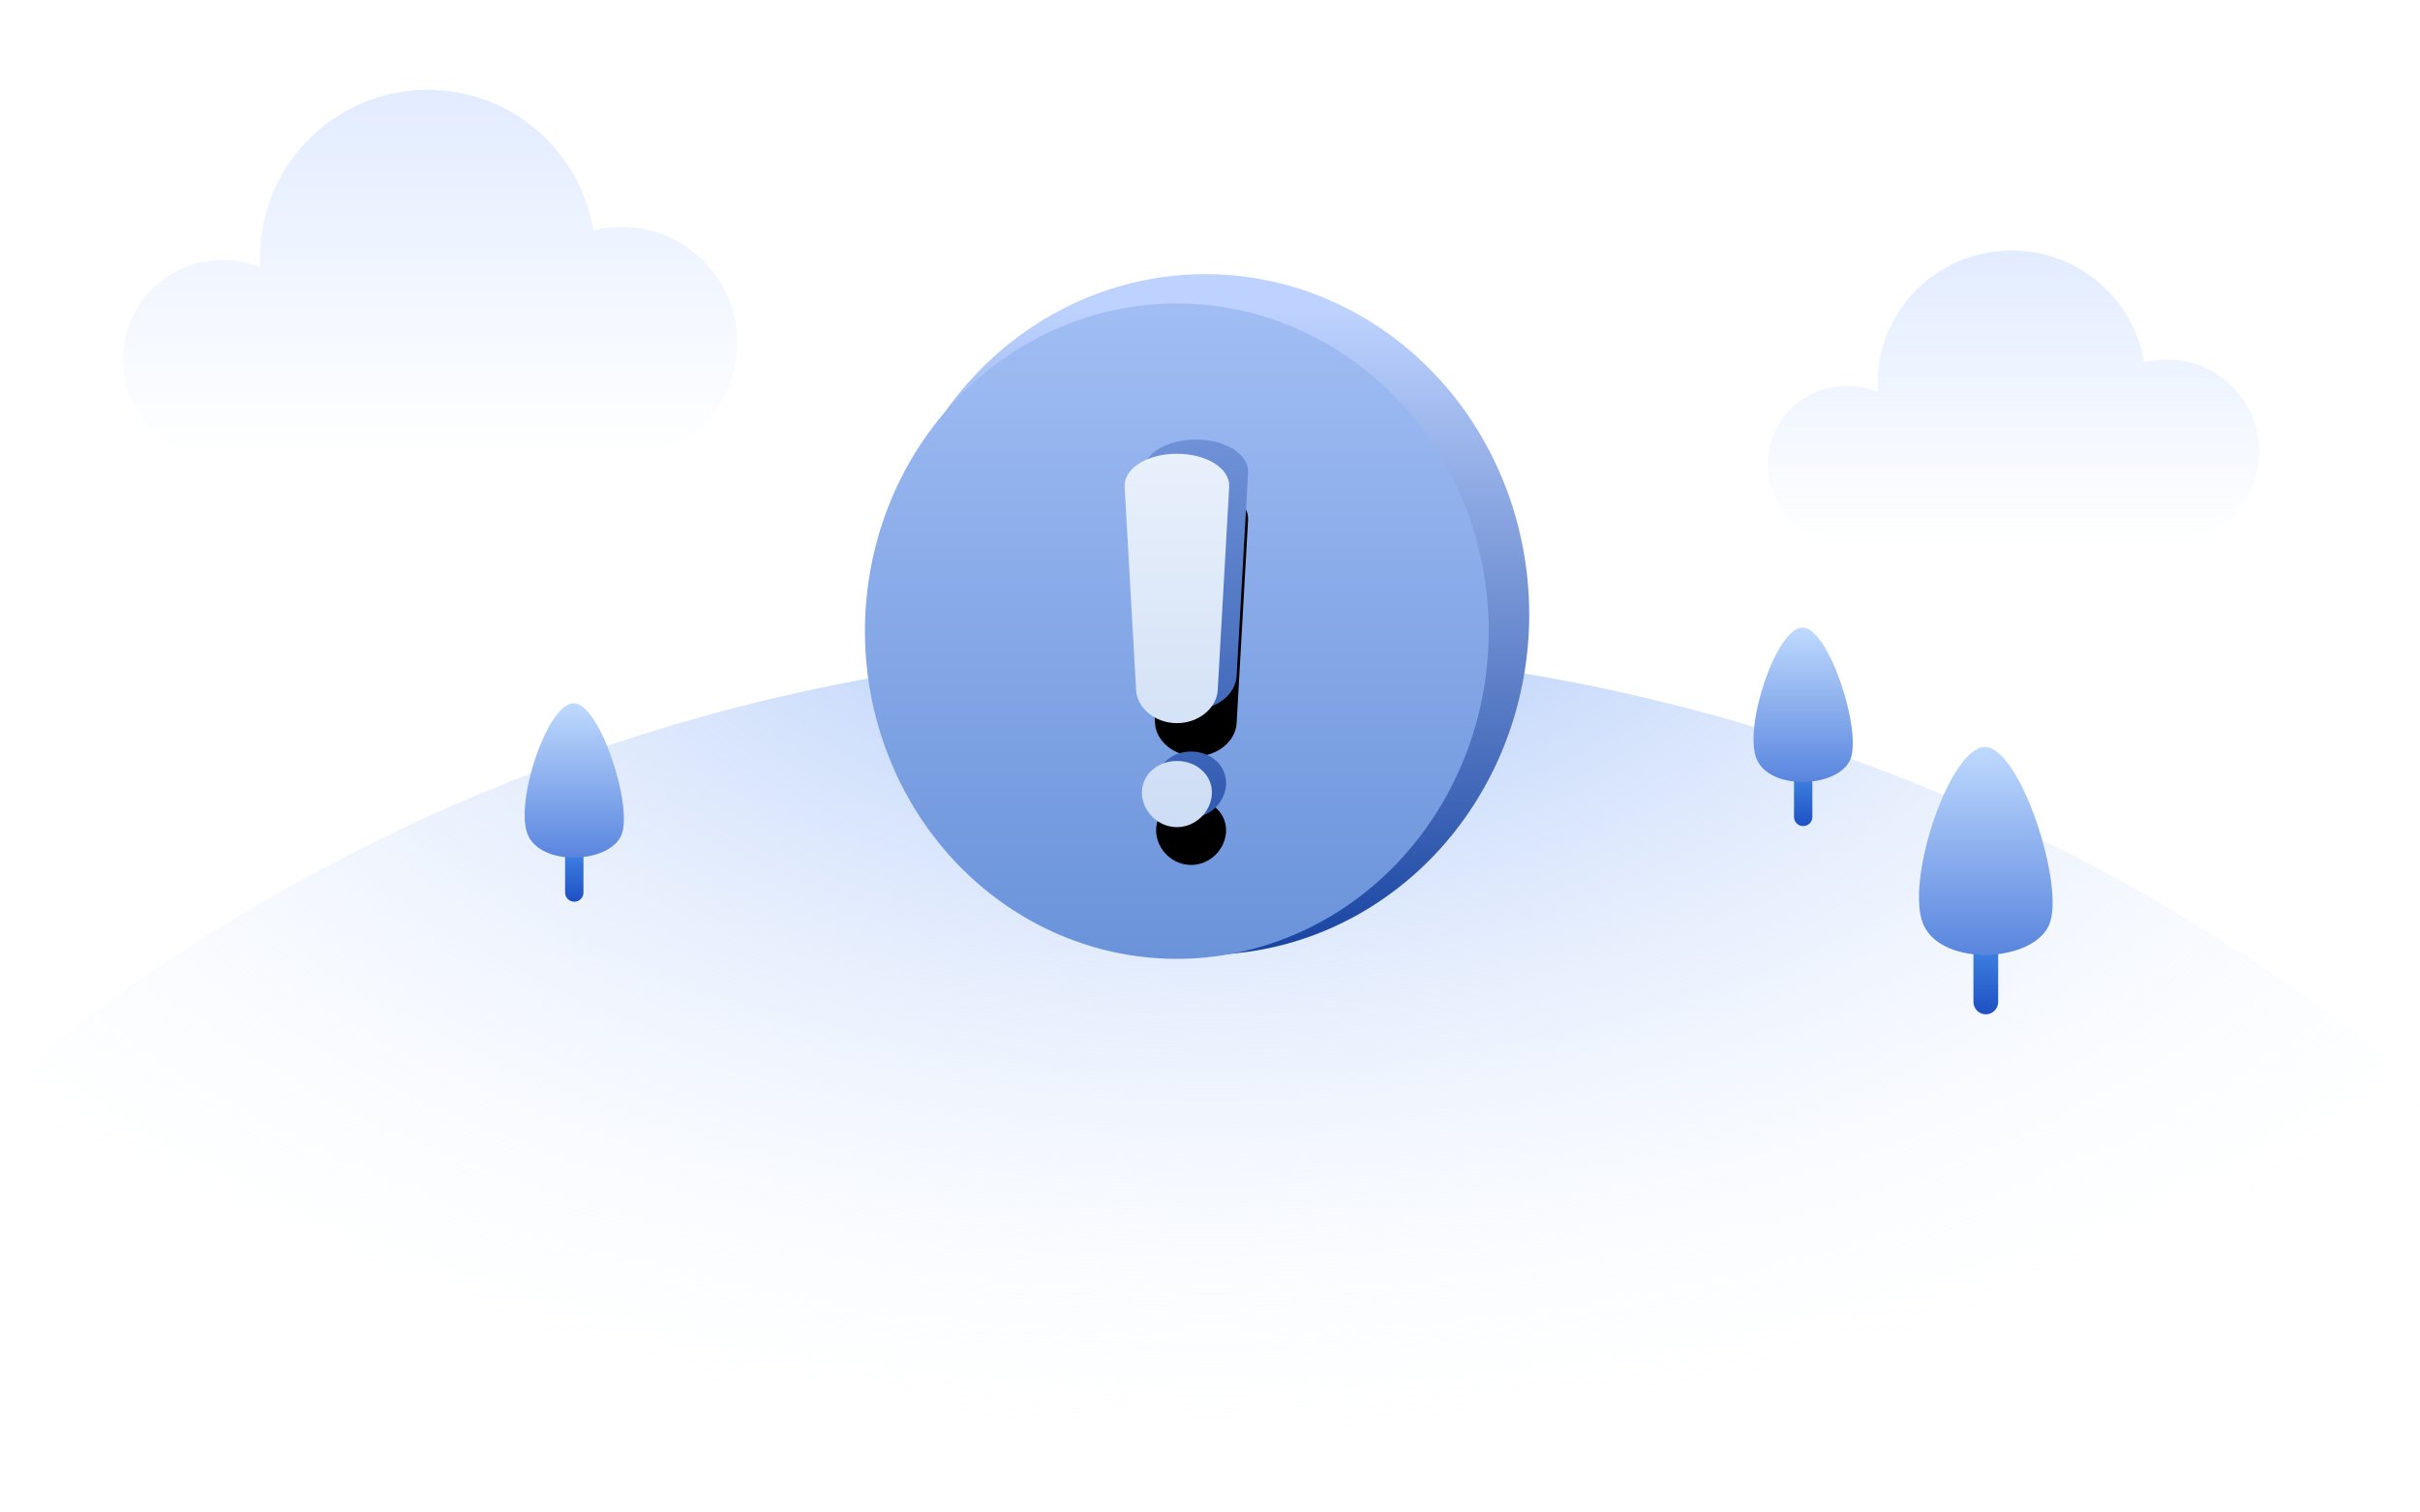 <svg xmlns="http://www.w3.org/2000/svg" xmlns:xlink="http://www.w3.org/1999/xlink" viewBox="0 0 512 320" class="design-iconfont">
  <defs>
    <linearGradient x1="50%" y1="0%" x2="50%" y2="100%" id="g0m7jdsm9b">
      <stop stop-color="#E2ECFF" offset="0%"/>
      <stop stop-color="#E2ECFF" stop-opacity="0" offset="100%"/>
    </linearGradient>
    <linearGradient x1="50%" y1="0%" x2="50%" y2="100%" id="lpb7g6fjjc">
      <stop stop-color="#E2ECFF" offset="0%"/>
      <stop stop-color="#E2ECFF" stop-opacity="0" offset="100%"/>
    </linearGradient>
    <linearGradient x1="50%" y1="0%" x2="50%" y2="100%" id="mdzm8891gd">
      <stop stop-color="#4288E4" offset="0%"/>
      <stop stop-color="#1F50C4" offset="100%"/>
    </linearGradient>
    <linearGradient x1="50%" y1="0%" x2="50%" y2="100%" id="yl7hcdb3ke">
      <stop stop-color="#BFDAFE" offset="0%"/>
      <stop stop-color="#5380DC" offset="100%"/>
    </linearGradient>
    <linearGradient x1="50%" y1="0%" x2="50%" y2="100%" id="dc74cxvfnf">
      <stop stop-color="#4288E4" offset="0%"/>
      <stop stop-color="#1F50C4" offset="100%"/>
    </linearGradient>
    <linearGradient x1="50%" y1="0%" x2="50%" y2="100%" id="2zk3damerg">
      <stop stop-color="#BFDAFE" offset="0%"/>
      <stop stop-color="#5380DC" offset="100%"/>
    </linearGradient>
    <linearGradient x1="50%" y1="5.39%" x2="50%" y2="108.022%" id="5f44oujmvh">
      <stop stop-color="#BDD2FE" offset="0%"/>
      <stop stop-color="#093798" offset="100%"/>
    </linearGradient>
    <linearGradient x1="50%" y1="0%" x2="50%" y2="100%" id="ooknz4u2ui">
      <stop stop-color="#A1BDF4" offset="0%"/>
      <stop stop-color="#6A93DA" offset="100%"/>
    </linearGradient>
    <linearGradient x1="50%" y1="0%" x2="50%" y2="100%" id="0ayxvi2w7l">
      <stop stop-color="#6F91D7" offset="0%"/>
      <stop stop-color="#315AB0" offset="100%"/>
    </linearGradient>
    <linearGradient x1="50%" y1="0%" x2="50%" y2="100%" id="nvdfcss6km">
      <stop stop-color="#E8F0FB" offset="0%"/>
      <stop stop-color="#CDDDF5" offset="100%"/>
    </linearGradient>
    <radialGradient cx="50%" cy="-13.751%" fx="50%" fy="-13.751%" r="119.117%" gradientTransform="matrix(0 1 -.475 0 .435 -.638)" id="12er4dkfka">
      <stop stop-color="#A1C0F8" offset="0%"/>
      <stop stop-color="#FFF" stop-opacity="0" offset="93.615%"/>
      <stop stop-color="#FFF" stop-opacity="0" offset="100%"/>
    </radialGradient>
    <filter x="-90.4%" y="-12.5%" width="280.7%" height="150%" id="gja3c2uscj">
      <feOffset dy="10" in="SourceAlpha" result="shadowOffsetOuter1"/>
      <feGaussianBlur stdDeviation="5" in="shadowOffsetOuter1" result="shadowBlurOuter1"/>
      <feColorMatrix values="0 0 0 0 0 0 0 0 0 0 0 0 0 0 0 0 0 0 0.08 0" in="shadowBlurOuter1"/>
    </filter>
    <path d="M69,101 C73.302,101 76.613,104.134 76.395,108 C76.177,111.866 72.866,115 69,115 C65.134,115 61.823,111.866 61.605,108 C61.387,104.134 64.698,101 69,101 Z M70,35 C76.325,35 81.276,38.134 81.059,42 L78.635,85 C78.417,88.866 74.551,92 70,92 C65.449,92 61.583,88.866 61.365,85 L58.941,42 C58.724,38.134 63.675,35 70,35 Z" id="9vs5s1r2nk"/>
  </defs>
  <g fill="none" fill-rule="evenodd">
    <path d="M256.077,137 C397,137 520.902,209.875 592.153,319.996 L-80,319.996 C-8.749,209.875 115.153,137 256.077,137 Z" fill="url(#12er4dkfka)"/>
    <path d="M17,78 L17,77.62 C7.315,75.752 0,67.23 0,57 C0,45.402 9.402,36 21,36 C23.857,36 26.58,36.57 29.062,37.603 C29.021,36.908 29,36.206 29,35.5 C29,15.894 44.894,0 64.5,0 C82.142,0 96.779,12.869 99.534,29.733 C101.443,29.254 103.442,29 105.5,29 C119.031,29 130,39.969 130,53.5 C130,65.842 120.874,76.053 109.001,77.752 L109,78 L17,78 Z" fill="url(#g0m7jdsm9b)" transform="translate(26 19)"/>
    <path d="M361.6,96 L361.601,95.698 C353.852,94.213 348,87.44 348,79.308 C348,70.089 355.522,62.615 364.8,62.615 C367.086,62.615 369.265,63.069 371.251,63.89 C371.217,63.337 371.2,62.779 371.2,62.218 C371.2,46.634 383.915,34 399.6,34 C413.714,34 425.423,44.23 427.627,57.634 C429.155,57.253 430.754,57.051 432.4,57.051 C443.225,57.051 452,65.77 452,76.526 C452,86.336 444.699,94.453 435.2,95.803 L435.2,96 L361.6,96 Z" fill="url(#lpb7g6fjjc)" transform="translate(26 19)"/>
    <path d="M10.5,31.111 C11.574,31.111 12.444,31.982 12.444,33.056 L12.444,40.833 C12.444,41.907 11.574,42.778 10.5,42.778 C9.426,42.778 8.556,41.907 8.556,40.833 L8.556,33.056 C8.556,31.982 9.426,31.111 10.5,31.111 Z" fill="url(#mdzm8891gd)" transform="translate(111 148)"/>
    <path d="M10.364,0.778 C15.94,0.778 23.024,22.76 20.459,28.713 C17.893,34.665 3.693,35.369 0.709,28.713 C-2.276,22.056 4.787,0.778 10.364,0.778 Z" fill="url(#yl7hcdb3ke)" transform="translate(111 148)"/>
    <path d="M10.5,31.111 C11.574,31.111 12.444,31.982 12.444,33.056 L12.444,40.833 C12.444,41.907 11.574,42.778 10.5,42.778 C9.426,42.778 8.556,41.907 8.556,40.833 L8.556,33.056 C8.556,31.982 9.426,31.111 10.5,31.111 Z" fill="url(#mdzm8891gd)" transform="translate(371 132)"/>
    <path d="M10.364,0.778 C15.94,0.778 23.024,22.76 20.459,28.713 C17.893,34.665 3.693,35.369 0.709,28.713 C-2.276,22.056 4.787,0.778 10.364,0.778 Z" fill="url(#yl7hcdb3ke)" transform="translate(371 132)"/>
    <g>
      <path d="M14.137,41.889 C15.583,41.889 16.756,43.061 16.756,44.507 L16.756,54.979 C16.756,56.425 15.583,57.597 14.137,57.597 C12.692,57.597 11.519,56.425 11.519,54.979 L11.519,44.507 C11.519,43.061 12.692,41.889 14.137,41.889 Z" fill="url(#dc74cxvfnf)" transform="translate(406 157)"/>
      <path d="M13.954,1.047 C21.463,1.047 31,30.645 27.546,38.659 C24.092,46.674 4.973,47.622 0.954,38.659 C-3.065,29.697 6.445,1.047 13.954,1.047 Z" fill="url(#2zk3damerg)" transform="translate(406 157)"/>
    </g>
    <g>
      <path fill="url(#5f44oujmvh)" d="M72.014 0A68.524 72 0 1 0 72.014 144A68.524 72 0 1 0 72.014 0Z" transform="translate(183 58)"/>
      <path fill="url(#ooknz4u2ui)" d="M65.986 6.2A65.986 69.333 0 1 0 65.986 144.867A65.986 69.333 0 1 0 65.986 6.2Z" transform="translate(183 58)"/>
      <g transform="translate(183 58)">
        <use fill="#000" filter="url(#gja3c2uscj)" xlink:href="#9vs5s1r2nk"/>
        <use fill="url(#0ayxvi2w7l)" xlink:href="#9vs5s1r2nk"/>
      </g>
      <path d="M66,103 C70.302,103 73.613,106.134 73.395,110 C73.177,113.866 69.866,117 66,117 C62.134,117 58.823,113.866 58.605,110 C58.387,106.134 61.698,103 66,103 Z M66,38 C72.325,38 77.276,41.134 77.059,45 L74.635,88 C74.417,91.866 70.551,95 66,95 C61.449,95 57.583,91.866 57.365,88 L54.941,45 C54.724,41.134 59.675,38 66,38 Z" fill="url(#nvdfcss6km)" transform="translate(183 58)"/>
    </g>
  </g>
</svg>
